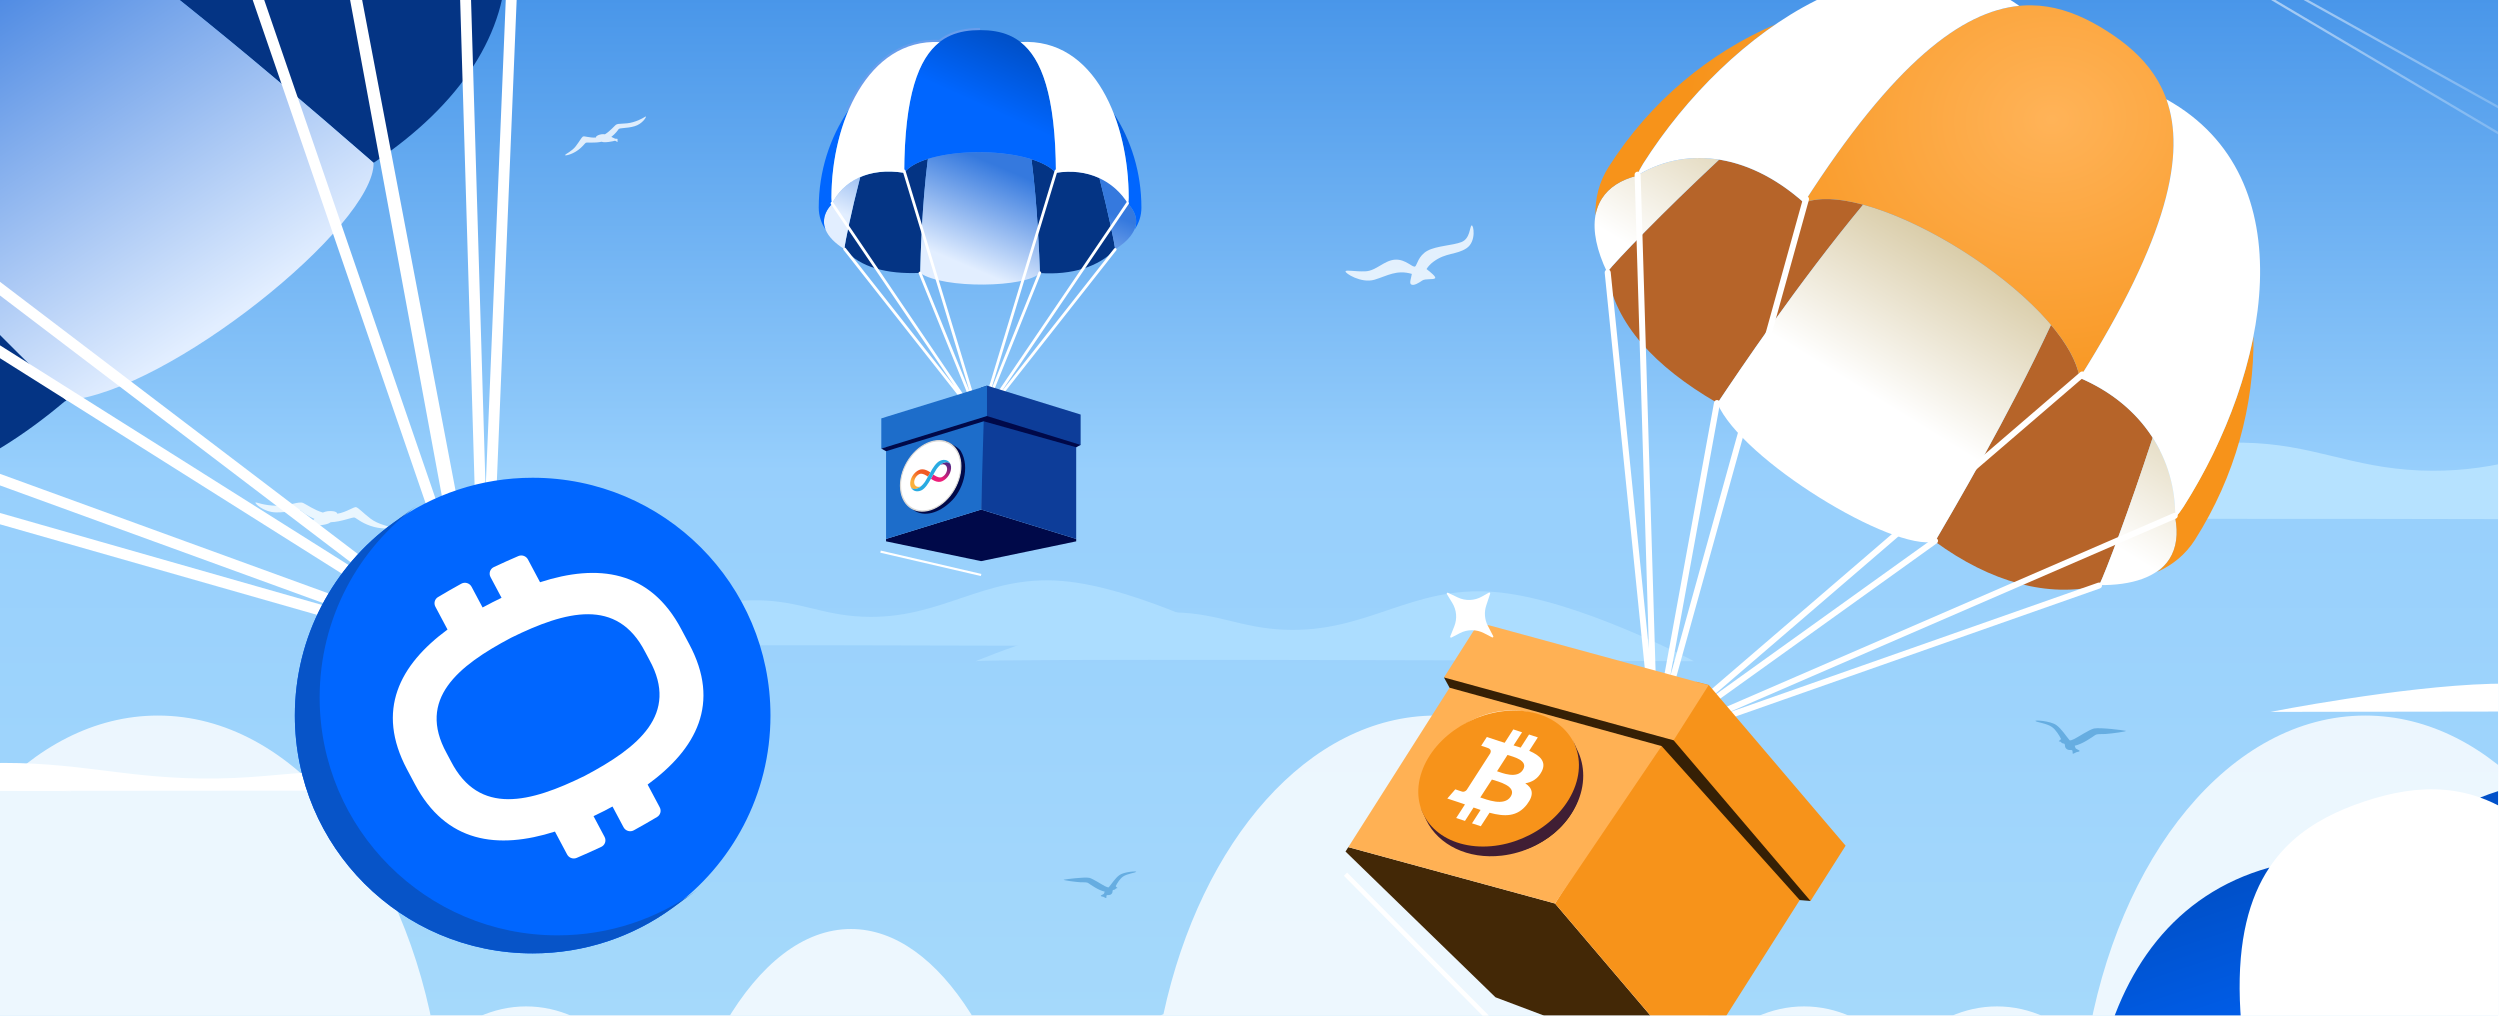 <!-- source: DFINITY foundation -->
<svg width="640" height="260" viewBox="0 0 640 260" fill="none" xmlns="http://www.w3.org/2000/svg">
    <g clip-path="url(#clip0_8184_206946)">
        <g filter="url(#filter0_d_8184_206946)">
            <rect width="640" height="260" rx="20" fill="white"/>
        </g>
        <g clip-path="url(#clip1_8184_206946)">
            <g clip-path="url(#clip2_8184_206946)" filter="url(#filter1_d_8184_206946)">
                <rect width="640" height="400" transform="translate(-0.5 -70.096)" fill="white"/>
                <g clip-path="url(#clip3_8184_206946)">
                    <rect width="640" height="400" transform="translate(0 -70)" fill="url(#paint0_linear_8184_206946)"/>
                    <path opacity="0.2" d="M616.744 236.354C616.744 241.87 612.074 246.34 606.311 246.34H591.675C585.914 246.34 581.244 241.87 581.244 236.354C581.244 230.841 585.914 226.371 591.675 226.371H606.311C612.074 226.371 616.744 230.841 616.744 236.354Z" fill="url(#paint1_linear_8184_206946)"/>
                    <path d="M787.79 132.387C692.219 131.955 499.395 131.351 492.664 132.387C492.664 132.387 541.42 111.788 574.212 112.324C592.119 112.616 601.622 118.704 619.516 119.443C653.646 120.853 671.54 101.241 705.594 103.91C739.462 106.564 787.79 132.387 787.79 132.387Z" fill="#B6E2FF"/>
                    <path d="M320.22 164.516C263.826 164.262 150.045 163.905 146.074 164.516C146.074 164.516 174.844 152.362 194.193 152.678C204.76 152.85 210.367 156.442 220.926 156.878C241.065 157.71 251.624 146.138 271.719 147.713C291.703 149.279 320.22 164.516 320.22 164.516Z" fill="#ACDDFF"/>
                    <path fill-rule="evenodd" clip-rule="evenodd" d="M-15.901 128.595L-7.309 123.59L-1.429 115.574L-1.593 115.39L-10.84 119.664L-16.066 128.411L-15.901 128.595Z" fill="#5182B1"/>
                    <path d="M433.644 168.273C374.1 168.004 253.963 167.628 249.769 168.273C249.769 168.273 280.146 155.439 300.577 155.773C311.733 155.955 317.654 159.748 328.803 160.208C350.067 161.087 361.216 148.868 382.433 150.531C403.534 152.184 433.644 168.273 433.644 168.273Z" fill="#ACDDFF"/>
                    <path d="M-59.58 201.552C5.886 201.443 137.97 201.291 142.581 201.552C142.581 201.552 109.183 196.358 86.721 196.493C74.454 196.567 67.945 198.102 55.687 198.288C32.309 198.644 20.051 193.699 -3.276 194.372C-26.475 195.041 -59.58 201.552 -59.58 201.552Z" fill="white"/>
                    <path d="M-183.764 201.552C-118.299 201.443 13.785 201.291 18.396 201.552C18.396 201.552 -15.002 196.358 -37.464 196.493C-49.73 196.567 -56.24 198.102 -68.497 198.288C-91.876 198.644 -104.134 193.699 -127.461 194.372C-150.66 195.041 -183.764 201.552 -183.764 201.552Z" fill="white"/>
                    <g filter="url(#filter2_f_8184_206946)">
                        <path d="M232.292 295.028C228.279 295.028 224.523 296.669 221.275 299.492C214.934 287.979 205.417 280.618 194.736 280.618C186.415 280.618 178.783 285.068 172.815 292.472C165.864 271.24 151.407 256.64 134.689 256.64C126.223 256.64 118.341 260.398 111.714 266.85C103.886 218.262 74.948 182.184 40.426 182.184C7.883 182.184 -19.695 214.251 -29.309 258.631C-41.362 263.274 -51.33 275.732 -56.791 292.201C-58.254 291.741 -59.767 291.495 -61.318 291.495C-73.56 291.495 -83.484 306.513 -83.484 325.037C-83.484 325.356 -83.459 325.665 -83.453 325.981H254.374C253.496 308.67 243.956 295.028 232.292 295.028Z" fill="white" fill-opacity="0.8"/>
                    </g>
                    <g filter="url(#filter3_f_8184_206946)">
                        <path d="M559.44 295.028C555.426 295.028 551.67 296.669 548.422 299.492C542.081 287.979 532.564 280.618 521.883 280.618C513.562 280.618 505.93 285.068 499.962 292.472C493.011 271.24 478.554 256.64 461.836 256.64C453.37 256.64 445.488 260.398 438.861 266.85C431.033 218.262 402.095 182.184 367.574 182.184C335.03 182.184 307.452 214.251 297.838 258.631C285.785 263.274 275.818 275.732 270.356 292.201C268.893 291.741 267.381 291.495 265.829 291.495C253.587 291.495 243.663 306.513 243.663 325.037C243.663 325.356 243.688 325.665 243.694 325.981H581.521C580.643 308.67 571.103 295.028 559.44 295.028Z" fill="white" fill-opacity="0.8"/>
                    </g>
                    <g filter="url(#filter4_f_8184_206946)">
                        <path d="M413.624 295.028C417.637 295.028 421.393 296.669 424.641 299.492C430.982 287.979 440.5 280.618 451.18 280.618C459.501 280.618 467.133 285.068 473.101 292.472C480.052 271.24 494.509 256.64 511.227 256.64C519.693 256.64 527.575 260.398 534.202 266.85C542.03 218.262 570.968 182.184 605.49 182.184C638.033 182.184 665.612 214.251 675.225 258.631C687.278 263.274 697.245 275.732 702.707 292.201C704.17 291.741 705.683 291.495 707.234 291.495C719.476 291.495 729.4 306.513 729.4 325.037C729.4 325.356 729.375 325.665 729.369 325.981H391.542C392.42 308.67 401.96 295.028 413.624 295.028Z" fill="white" fill-opacity="0.8"/>
                    </g>
                    <g filter="url(#filter5_f_8184_206946)">
                        <path d="M82.6 349.672C85.429 349.672 88.076 351.313 90.365 354.136C94.834 342.623 101.542 335.262 109.07 335.262C114.935 335.262 120.314 339.712 124.521 347.116C129.419 325.884 139.609 311.284 151.392 311.284C157.359 311.284 162.915 315.042 167.585 321.494C173.103 272.906 193.499 236.828 217.83 236.828C240.767 236.828 260.205 268.895 266.98 313.275C275.476 317.918 282.501 330.376 286.35 346.845C287.381 346.385 288.447 346.139 289.541 346.139C298.169 346.139 305.164 361.157 305.164 379.681C305.164 380 305.146 380.309 305.142 380.625H67.036C67.655 363.314 74.379 349.672 82.6 349.672Z" fill="white" fill-opacity="0.8"/>
                    </g>
                    <path d="M581.244 181.241C646.709 181.132 778.793 180.98 783.404 181.241C783.404 181.241 750.006 176.048 727.544 176.182C715.278 176.256 708.768 177.791 696.511 177.977C673.132 178.333 660.874 173.388 637.547 174.061C614.348 174.73 581.244 181.241 581.244 181.241Z" fill="white"/>
                    <path d="M404.31 -104.618L688.715 53.818" stroke="url(#paint2_linear_8184_206946)" stroke-width="0.586"/>
                    <path d="M406.43 -104.884L686.594 60.936" stroke="url(#paint3_linear_8184_206946)" stroke-width="0.586"/>
                    <path d="M217.264 27.138C221.685 16.862 229.434 9.234 240.537 9.766C237.988 11.756 235.839 14.919 234.275 19.813C237.679 9.162 243.853 6.709 250.897 6.709M288.832 51.057C288.825 51.104 288.818 51.151 288.81 51.198C285.146 45.241 278.385 41.93 270.317 43.251M270.317 43.251C270.301 39.589 270.166 36.282 269.923 33.297M270.317 43.251C263.777 36.044 236.487 36.358 231.481 43.249L231.481 43.251L231.479 43.251" stroke="#689DEC" stroke-width="1.109"/>
                    <path fill-rule="evenodd" clip-rule="evenodd" d="M235.574 68.901C235.685 64.216 235.996 51.88 237.536 39.674C234.749 40.545 232.579 41.74 231.48 43.252C227.072 42.531 223.279 43.008 220.22 44.33C217.923 53.189 216.303 61.084 216.157 62.777C220.236 67.495 227.054 69.191 235.382 68.872L235.574 68.901ZM270.318 43.252C268.977 41.776 266.766 40.615 264.054 39.762C265.635 51.911 266.037 64.179 266.224 68.901C274.449 69.453 281.219 67.309 285.49 62.87C285.307 61.167 283.704 53.379 281.451 44.605C278.243 43.114 274.452 42.575 270.318 43.252ZM265.475 14.914C266.875 17.489 266.875 17.489 265.475 14.914V14.914ZM236.305 14.948C235.221 16.947 235.221 16.947 236.305 14.948V14.948Z" fill="#043484"/>
                    <path fill-rule="evenodd" clip-rule="evenodd" d="M264.055 39.761C256.432 37.363 244.855 37.395 237.537 39.675C235.995 51.881 235.686 64.217 235.575 68.901C241.582 73.033 262.643 72.635 266.225 68.901C266.038 64.18 265.636 51.911 264.055 39.761ZM281.504 44.809C283.701 53.393 285.27 60.994 285.484 62.806C288.84 60.719 290.787 58.301 290.866 55.723C290.866 54.142 290.144 52.62 288.81 51.199C287.038 48.317 284.541 46.056 281.524 44.639L281.453 44.605L281.504 44.809ZM212.987 51.199C211.654 52.62 210.933 54.142 210.933 55.723V55.831L210.938 55.927L210.94 56.023L210.947 56.116L210.955 56.212L210.967 56.32L210.979 56.413L210.992 56.506L211.006 56.597L211.021 56.678L211.038 56.769L211.058 56.86L211.063 56.887C211.077 56.946 211.09 57.002 211.104 57.059L211.129 57.149L211.139 57.179C211.158 57.245 211.178 57.314 211.2 57.38L211.23 57.471L211.239 57.498C211.257 57.547 211.274 57.596 211.291 57.643L211.328 57.736L211.352 57.797C212.084 59.587 213.746 61.266 216.157 62.776C216.304 61.085 217.924 53.19 220.22 44.33C216.893 45.768 214.433 48.206 212.987 51.199Z" fill="url(#paint4_linear_8184_206946)"/>
                    <path fill-rule="evenodd" clip-rule="evenodd" d="M217.266 27.136C212.437 34.191 209.596 42.825 209.596 52.147C209.596 54.216 210.219 56.103 211.356 57.808C211.076 57.126 210.933 56.431 210.933 55.723C210.933 54.14 211.655 52.62 212.987 51.198C212.899 50.667 212.852 50.122 212.852 49.562C212.852 42.001 214.321 33.982 217.266 27.136ZM285.09 27.974C287.699 34.645 288.944 42.331 288.944 49.562C288.944 50.122 288.899 50.667 288.81 51.198C290.144 52.62 290.865 54.14 290.865 55.723C290.865 56.431 290.721 57.126 290.441 57.808C291.578 56.103 292.202 54.216 292.202 52.147C292.202 43.192 289.578 34.87 285.09 27.974ZM270.317 43.251C270.186 12.301 261.535 6.709 250.897 6.709C240.262 6.709 231.612 12.301 231.48 43.251C236.483 36.358 263.777 36.043 270.317 43.251Z" fill="url(#paint5_linear_8184_206946)"/>
                    <path fill-rule="evenodd" clip-rule="evenodd" d="M261.261 9.767C266.636 13.963 270.233 23.383 270.317 43.251C278.385 41.93 285.146 45.24 288.81 51.197C288.899 50.668 288.945 50.121 288.945 49.563C288.945 30.642 280.425 8.63 261.261 9.767ZM240.537 9.767C222.04 8.88 212.852 30.642 212.852 49.563C212.852 50.121 212.899 50.668 212.986 51.197C215.762 45.456 222.277 41.746 231.481 43.251C231.565 23.383 235.159 13.963 240.537 9.767Z" fill="white"/>
                    <path fill-rule="evenodd" clip-rule="evenodd" d="M253.611 99.107L265.854 68.696C265.927 68.512 266.135 68.422 266.32 68.497C266.504 68.57 266.591 68.781 266.519 68.963L252.598 103.546L288.349 50.836C288.461 50.674 288.684 50.63 288.846 50.742C289.011 50.853 289.053 51.076 288.943 51.239L256.305 99.359L285.21 62.64C285.331 62.485 285.557 62.458 285.712 62.58C285.867 62.703 285.896 62.929 285.772 63.084L251.185 107.02V107.022H251.182V107.024L251.18 107.027L251.177 107.029L251.175 107.032L251.173 107.034V107.037L251.168 107.041L251.165 107.044L251.161 107.049L251.153 107.056L251.146 107.063L251.141 107.068L251.139 107.07L251.134 107.075L251.131 107.078L251.129 107.08H251.127L251.124 107.083L251.122 107.085H251.119V107.087H251.117L251.114 107.09L251.112 107.092L251.11 107.095H251.107L251.105 107.097L251.102 107.1H251.1V107.102L251.095 107.104H251.093L251.09 107.107L251.088 107.109H251.085L251.083 107.112H251.081L251.078 107.114L251.076 107.117H251.073L251.071 107.119H251.068L251.066 107.121H251.064L251.061 107.124L251.056 107.126H251.054C251.034 107.136 251.013 107.143 250.991 107.15H250.986L250.984 107.153H250.981H250.979H250.976H250.974L250.964 107.155C250.962 107.155 250.959 107.158 250.957 107.158H250.947L250.942 107.16H250.937H250.935H250.933H250.93H250.925H250.923H250.921H250.918L250.916 107.163H250.913H250.911H250.908H250.906H250.904H250.901H250.899H250.896H250.894H250.891H250.889H250.887H250.884L250.882 107.16H250.879H250.877H250.874H250.87H250.867H250.865H250.862H250.86C250.85 107.16 250.838 107.163 250.828 107.163H250.821H250.814C250.761 107.16 250.707 107.148 250.656 107.121H250.654L250.651 107.119H250.649V107.117L250.644 107.114C250.617 107.1 250.593 107.08 250.571 107.061L250.564 107.054C250.55 107.037 250.535 107.02 250.523 107L250.043 106.295L215.95 62.982C215.826 62.827 215.853 62.601 216.008 62.48C216.163 62.356 216.389 62.383 216.512 62.538L244.36 97.916L212.701 51.239C212.59 51.076 212.631 50.853 212.796 50.742C212.961 50.63 213.184 50.674 213.293 50.836L249.41 104.084L235.189 69.031C235.116 68.849 235.204 68.64 235.388 68.565C235.57 68.49 235.781 68.58 235.853 68.761L248.259 99.337L231.107 42.855C231.048 42.666 231.158 42.465 231.347 42.409C231.536 42.351 231.734 42.458 231.793 42.647L250.899 105.57L270.007 42.647C270.063 42.458 270.264 42.351 270.453 42.409C270.642 42.465 270.749 42.666 270.693 42.855L253.611 99.107Z" fill="white"/>
                    <path fill-rule="evenodd" clip-rule="evenodd" d="M226.829 137.585L251.167 142.652L275.506 137.585V136.965L251.167 129.445L226.829 136.965V137.585Z" fill="#000949"/>
                    <path fill-rule="evenodd" clip-rule="evenodd" d="M251.167 98.203L252.663 97.711L276.644 105.122V112.914L275.505 112.954V136.965L251.167 129.444V98.203Z" fill="#0D3D99"/>
                    <path fill-rule="evenodd" clip-rule="evenodd" d="M251.168 98.214V98.203L226.83 105.724V105.734L225.612 106.109V113.847L226.83 113.563V136.965L251.168 129.445L251.833 106.589L252.664 105.488V97.751L251.168 98.214Z" fill="#1D6DCA"/>
                    <path fill-rule="evenodd" clip-rule="evenodd" d="M241.598 112.313C242.476 112.933 243.897 112.727 244.504 113.749C247.032 118.006 245.263 123.729 241.159 126.945C238.04 129.389 234.898 129.561 232.118 127.599L233.839 129.567C236.62 131.528 240.41 130.276 243.316 127.501C246.377 124.741 248.489 118.72 245.96 114.463C245.354 113.442 243.013 112.427 242.135 111.808L241.598 112.313Z" fill="#000949"/>
                    <g clip-path="url(#clip4_8184_206946)">
                        <circle cx="8.554" cy="8.554" r="8.383" transform="matrix(-0.916 0.402 0.099 0.995 245.233 108.874)" fill="white" stroke="#DBD9D6" stroke-width="0.342"/>
                        <path d="M235.297 119.307C235.881 119.051 236.549 119.09 237.285 119.421C237.633 119.578 237.941 119.776 238.173 119.94C238.173 119.94 238.173 119.94 238.171 119.943L238.171 119.941C238.171 119.941 237.883 120.462 237.562 121.026C237.344 120.866 237.031 120.655 236.68 120.495C236.026 120.2 235.625 120.253 235.402 120.351C234.562 120.72 233.951 121.727 234.038 122.597C234.125 123.462 234.879 123.87 235.717 123.508C235.755 123.491 235.804 123.464 235.864 123.423C235.63 123.643 235.376 123.839 235.125 123.949C233.588 124.624 233.18 123.689 233.153 123.621C233.088 123.446 233.044 123.252 233.023 123.041C232.879 121.598 233.9 119.921 235.297 119.307Z" fill="url(#paint6_linear_8184_206946)"/>
                        <path d="M241.192 122.198C240.608 122.455 239.94 122.416 239.204 122.084C238.856 121.927 238.548 121.729 238.316 121.565C238.316 121.565 238.316 121.565 238.318 121.563L238.318 121.565C238.318 121.565 238.606 121.043 238.927 120.479C239.145 120.639 239.458 120.851 239.809 121.011C240.463 121.306 240.864 121.252 241.087 121.154C241.926 120.784 242.537 119.776 242.45 118.906C242.364 118.041 241.61 117.633 240.772 117.995C240.733 118.012 240.685 118.039 240.625 118.08C240.858 117.861 241.113 117.664 241.363 117.554C242.901 116.879 243.307 117.815 243.336 117.881C243.401 118.058 243.445 118.25 243.466 118.46C243.61 119.907 242.589 121.584 241.192 122.198Z" fill="url(#paint7_linear_8184_206946)"/>
                        <path d="M235.126 123.925C235.911 123.558 236.663 122.539 236.813 122.302C237.202 121.688 238.083 120.102 238.151 119.977C238.793 118.787 239.684 117.381 240.667 116.949L240.669 116.948L240.67 116.948C241.864 116.43 242.953 116.85 243.336 117.88C243.308 117.814 242.806 116.898 241.367 117.571C240.582 117.937 239.828 118.967 239.675 119.206C239.286 119.82 238.406 121.405 238.337 121.53C237.695 122.718 236.804 124.125 235.821 124.556L235.82 124.557L235.818 124.558C234.624 125.076 233.534 124.656 233.153 123.625C233.182 123.691 233.685 124.596 235.126 123.925Z" fill="#29ABE2"/>
                    </g>
                    <path fill-rule="evenodd" clip-rule="evenodd" d="M252.663 105.506L225.612 113.839L226.828 114.511L251.832 106.85L275.507 113.502L276.643 112.904L252.663 105.506Z" fill="#000949"/>
                    <path fill-rule="evenodd" clip-rule="evenodd" d="M439.645 102.25C445.255 93.863 460.062 71.797 476.955 51.392C470.884 49.754 465.558 49.422 461.817 50.904V50.903C454.634 44.503 447.192 40.988 440.105 39.861C425.703 53.311 413.643 65.793 411.423 68.699C413.384 81.986 423.825 92.939 439.329 101.976L439.645 102.25ZM532.407 95.741C531.677 91.508 528.998 86.845 525.054 82.165C513.9 106.076 500.467 128.841 495.354 137.635C509.669 148.133 524.45 152.052 537.338 148.915C538.971 145.609 545.048 129.603 551.085 111.053C546.973 104.643 540.704 99.285 532.407 95.741ZM556.322 38.641H556.322C555.897 44.937 555.897 44.935 556.322 38.641ZM503.266 5.025C498.986 7.408 498.986 7.408 503.266 5.025H503.266Z" fill="#B66429"/>
                    <path fill-rule="evenodd" clip-rule="evenodd" d="M525.055 82.163C513.969 69.003 492.89 55.694 476.955 51.39C460.061 71.797 445.255 93.862 439.645 102.249C445.794 116.691 484.536 140.287 495.354 137.633C500.467 128.838 513.903 106.069 525.055 82.163ZM550.945 111.481C545.027 129.625 539.104 145.25 537.399 148.789C545.91 148.87 552.241 146.722 555.36 142.13C557.186 139.255 557.63 135.656 556.848 131.531C556.952 124.25 555.025 117.257 551.176 111.195L551.085 111.051L550.945 111.481ZM419.03 43.993C414.963 45.038 411.894 46.971 410.068 49.844L409.947 50.043L409.84 50.219L409.739 50.398L409.642 50.576L409.547 50.758L409.443 50.969L409.357 51.15L409.273 51.336L409.194 51.517L409.127 51.68L409.055 51.867L408.985 52.052L408.964 52.112C408.922 52.23 408.88 52.35 408.841 52.472L408.781 52.666L408.764 52.726C408.719 52.872 408.68 53.019 408.64 53.167L408.592 53.364L408.577 53.425C408.553 53.533 408.529 53.641 408.507 53.749L408.464 53.959L408.438 54.101C407.703 58.195 408.783 63.169 411.423 68.696C413.643 65.792 425.702 53.309 440.105 39.859C432.398 38.632 425.109 40.224 419.03 43.993Z" fill="url(#paint8_linear_8184_206946)"/>
                    <path fill-rule="evenodd" clip-rule="evenodd" d="M607.799 292.272C590.86 295.293 568.794 306.894 557.1 318.542C566.325 343.376 578.031 367.23 582.49 376.282C598.072 378.178 637.877 356.425 640.988 345.729C635.928 336.903 622.927 313.883 607.799 292.272ZM646.135 284.51C658.889 298.707 669.459 311.649 671.671 314.895C675.997 307.565 677.302 301.008 674.885 296.011C673.308 292.992 670.414 290.809 666.451 289.423C660.197 285.692 653.177 283.864 646.003 284.166L645.832 284.173L646.135 284.51ZM521.73 365.008C520.603 369.052 520.742 372.676 522.317 375.694L522.429 375.899L522.528 376.079L522.632 376.256L522.738 376.43L522.848 376.602L522.978 376.798L523.093 376.963L523.211 377.129L523.329 377.288L523.437 377.427L523.563 377.583L523.688 377.736L523.729 377.784C523.811 377.88 523.894 377.976 523.98 378.071L524.117 378.22L524.161 378.265C524.265 378.376 524.373 378.484 524.481 378.592L524.627 378.732L524.673 378.776C524.755 378.851 524.836 378.926 524.919 378.999L525.078 379.141L525.189 379.234C528.366 381.918 533.214 383.47 539.321 383.947C537.916 380.572 533.135 363.887 528.688 344.689C523.772 350.749 521.507 357.858 521.73 365.008Z" fill="url(#paint9_linear_8184_206946)"/>
                    <path fill-rule="evenodd" clip-rule="evenodd" d="M665.629 276.721C644.871 277.047 616.35 286.602 600.172 298.217C606.364 329.577 615.699 360.248 619.261 371.89C637.453 377.158 689.063 358.936 694.834 346.798C690.512 335.309 679.473 305.381 665.629 276.721ZM712.787 274.879C725.235 294.252 735.325 311.708 737.333 316.001C743.901 308.106 746.721 300.548 744.808 294.13C743.512 290.23 740.487 287.07 736.034 284.654C729.307 279.003 721.299 275.471 712.696 274.445L712.492 274.42L712.787 274.879ZM549.073 346.728C546.949 351.327 546.415 355.67 547.709 359.569L547.802 359.834L547.886 360.068L547.975 360.299L548.067 360.526L548.165 360.753L548.283 361.012L548.387 361.23L548.496 361.45L548.606 361.663L548.707 361.849L548.827 362.059L548.946 362.266L548.987 362.331C549.065 362.461 549.146 362.591 549.229 362.721L549.365 362.925L549.408 362.987C549.51 363.14 549.618 363.289 549.725 363.438L549.873 363.634L549.919 363.695C550.002 363.8 550.084 363.905 550.168 364.008L550.331 364.208L550.445 364.34C553.711 368.15 559.185 370.934 566.366 372.682C565.344 368.391 562.873 347.596 561.284 323.872C554.259 330.141 550.188 338.17 549.073 346.728Z" fill="#043484"/>
                    <path fill-rule="evenodd" clip-rule="evenodd" d="M454.586 5.2C437.665 12.447 422.529 24.86 411.766 41.805C409.379 45.562 408.334 49.713 408.433 54.126C408.71 52.567 409.25 51.132 410.069 49.844C411.894 46.971 414.963 45.04 419.029 43.992C419.479 42.928 420.025 41.884 420.671 40.868C429.404 27.12 441.331 14.239 454.586 5.2ZM576.898 85.026C573.939 100.164 567.329 115.571 558.978 128.718C558.333 129.734 557.62 130.673 556.848 131.532C557.629 135.658 557.185 139.256 555.36 142.13C554.542 143.418 553.474 144.517 552.179 145.431C556.216 143.645 559.529 140.934 561.916 137.177C572.255 120.898 577.095 102.744 576.898 85.026ZM532.407 95.74C567.901 39.332 558.635 19.178 539.301 6.898C519.968 -5.381 497.787 -5.203 461.816 50.902C478.868 44.145 528.842 75.086 532.407 95.74Z" fill="url(#paint10_radial_8184_206946)"/>
                    <path fill-rule="evenodd" clip-rule="evenodd" d="M17.046 101.522C5.332 90.134 -25.469 60.112 -52.775 27.959C-57.697 35.566 -60.201 42.726 -59.14 48.511L-59.144 48.51C-72.294 55.545 -80.803 64.208 -85.26 73.433C-68.462 99.109 -52.392 121.145 -48.435 125.469C-25.891 128.626 -4.062 119.124 16.479 101.835L17.046 101.522ZM40.45 -28.588C33.229 -29.45 24.585 -27.827 15.448 -24.477C50.623 1.347 83.077 29.793 95.641 40.676C118.146 25.661 130.015 7.11 129.601 -11.95C124.77 -15.646 100.715 -31.026 72.464 -47.471C60.426 -44.651 49.32 -38.41 40.45 -28.588ZM-44.546 -86.524L-44.547 -86.523C-34.362 -83.169 -34.365 -83.171 -44.546 -86.524ZM-119.263 -28.539C-116.921 -21.619 -116.921 -21.619 -119.263 -28.54L-119.263 -28.539Z" fill="#043484"/>
                    <path fill-rule="evenodd" clip-rule="evenodd" d="M15.445 -24.478C-10.245 -15.064 -39.853 7.995 -52.778 27.959C-25.469 60.115 5.33 90.135 17.044 101.522C43.026 99.443 96.021 56.684 95.638 40.676C83.072 29.791 50.612 1.34 15.445 -24.478ZM73.117 -47.09C100.743 -30.987 124.23 -15.985 129.416 -12.088C132.677 -23.727 131.476 -33.358 125.08 -39.657C121.029 -43.427 115.282 -45.62 108.219 -46.363C96.298 -49.711 84.103 -50.145 72.731 -47.533L72.461 -47.471L73.117 -47.09ZM-86.22 104.161C-85.997 110.2 -83.951 115.26 -79.903 119.029L-79.621 119.284L-79.37 119.507L-79.114 119.725L-78.857 119.937L-78.593 120.146L-78.285 120.383L-78.018 120.58L-77.745 120.777L-77.476 120.965L-77.233 121.129L-76.952 121.31L-76.674 121.487L-76.583 121.542C-76.404 121.653 -76.222 121.762 -76.037 121.87L-75.741 122.037L-75.648 122.087C-75.425 122.213 -75.198 122.332 -74.97 122.451L-74.664 122.603L-74.568 122.652C-74.4 122.732 -74.231 122.813 -74.062 122.891L-73.734 123.041L-73.51 123.139C-67.056 125.95 -58.49 126.657 -48.441 125.468C-52.395 121.145 -68.465 99.109 -85.263 73.433C-90.111 83.464 -90.175 94.164 -86.22 104.161Z" fill="url(#paint11_linear_8184_206946)"/>
                    <path fill-rule="evenodd" clip-rule="evenodd" d="M-136.868 38.315C-131.184 64.715 -116.359 90.941 -92.483 113.162C-87.19 118.089 -80.755 121.351 -73.47 123.157C-75.93 122.091 -78.088 120.718 -79.903 119.029C-83.951 115.26 -85.995 110.2 -86.221 104.162C-87.803 103.077 -89.317 101.868 -90.748 100.535C-110.12 82.505 -126.893 60.475 -136.868 38.315ZM39.204 -94.334C62.979 -83.612 85.856 -67.765 104.381 -50.524C105.813 -49.191 107.093 -47.8 108.221 -46.363C115.283 -45.619 121.031 -43.426 125.081 -39.657C126.896 -37.968 128.308 -36.02 129.333 -33.842C127.883 -40.165 124.648 -45.903 119.354 -50.83C96.416 -72.178 68.377 -86.806 39.204 -94.334ZM40.449 -28.588C-39.155 -102.103 -75.664 -98.262 -102.94 -77.146C-130.216 -56.03 -138.075 -25.524 -59.145 48.51C-63.976 22.145 5.214 -32.789 40.449 -28.588Z" fill="url(#paint12_linear_8184_206946)"/>
                    <path fill-rule="evenodd" clip-rule="evenodd" d="M535.396 286.424C528.922 308.964 528.985 333.902 537.044 358.173C538.83 363.554 542.086 367.93 546.522 371.387C545.206 369.857 544.225 368.168 543.612 366.323C542.246 362.207 542.812 357.622 545.052 352.765C544.364 351.464 543.774 350.084 543.291 348.629C536.753 328.936 533.644 306.788 535.396 286.424ZM712.701 229.978C725.26 245.091 735.145 264.023 741.397 282.855C741.881 284.31 742.233 285.77 742.46 287.224C747.161 289.775 750.356 293.112 751.723 297.228C752.335 299.073 752.56 301.013 752.419 303.027C753.907 297.603 753.899 292.15 752.113 286.768C744.371 263.45 730.348 244.053 712.701 229.978ZM687.445 282.525C660.35 202.058 632.992 194.974 605.3 204.168C577.608 213.363 559.92 235.402 586.332 316.094C593.396 293.82 664.186 269.409 687.445 282.525Z" fill="url(#paint13_linear_8184_206946)"/>
                    <path d="M344.452 222.792L386.355 265.073" stroke="white" stroke-width="1.171"/>
                    <path d="M225.418 140.217L251.168 146.198" stroke="white" stroke-width="0.555"/>
                    <path fill-rule="evenodd" clip-rule="evenodd" d="M554.604 24.419C559.533 38.257 555.194 59.528 532.406 95.74C548.596 102.655 557.063 116.477 556.848 131.533C557.62 130.673 558.333 129.734 558.978 128.718C580.821 94.329 590.751 44.481 554.604 24.419ZM516.937 0.495C484.34 -22.471 442.514 6.478 420.671 40.868C420.025 41.886 419.478 42.928 419.029 43.994C430.699 36.761 446.825 37.542 461.816 50.903C484.909 14.884 502.319 1.915 516.937 0.495Z" fill="white"/>
                    <path fill-rule="evenodd" clip-rule="evenodd" d="M634.919 203.174C652.547 209.453 670.05 230.866 687.443 282.524C707.308 272.113 727.771 274.887 742.459 287.225C742.233 285.77 741.88 284.311 741.397 282.855C725.043 233.597 683.834 183.649 634.919 203.174ZM580.967 221.087C532.045 234.768 526.935 299.37 543.29 348.629C543.775 350.085 544.363 351.465 545.053 352.767C547.312 335.422 561.071 320.132 586.333 316.095C569.376 264.291 570.596 236.661 580.967 221.087Z" fill="url(#paint14_linear_8184_206946)"/>
                    <path fill-rule="evenodd" clip-rule="evenodd" d="M437.554 177.976L494.916 136.832C495.262 136.584 495.745 136.664 495.994 137.01C496.242 137.357 496.162 137.838 495.816 138.088L430.585 184.874L556.425 130.342C556.816 130.173 557.271 130.353 557.44 130.743C557.609 131.135 557.43 131.589 557.039 131.76L442.158 181.542L537.09 148.173C537.492 148.031 537.933 148.242 538.074 148.646C538.215 149.047 538.004 149.488 537.602 149.629L424.009 189.558L424.007 189.559L424.004 189.56L424 189.561L423.995 189.563L423.994 189.564L423.992 189.564L423.988 189.565L423.987 189.566L423.983 189.567L423.977 189.569L423.975 189.569L423.973 189.57L423.97 189.571L423.968 189.572L423.965 189.573L423.958 189.575L423.955 189.576L423.951 189.577V189.577L423.946 189.578L423.934 189.581L423.928 189.583L423.911 189.587L423.909 189.588L423.907 189.588L423.901 189.589L423.889 189.592L423.882 189.593V189.593L423.88 189.593L423.87 189.595L423.864 189.596L423.862 189.596L423.86 189.597L423.852 189.598L423.845 189.599L423.843 189.599L423.84 189.6L423.838 189.6V189.6L423.833 189.601L423.828 189.601L423.825 189.602L423.821 189.602L423.82 189.602L423.818 189.602L423.815 189.603L423.81 189.603L423.806 189.604L423.803 189.604L423.801 189.604L423.798 189.604L423.794 189.604L423.791 189.605L423.786 189.605L423.784 189.605L423.783 189.605L423.779 189.605L423.776 189.606H423.772L423.767 189.606L423.766 189.606L423.764 189.606H423.759H423.757L423.754 189.606H423.749H423.747L423.744 189.606L423.739 189.606H423.737H423.735H423.73H423.728H423.725L423.718 189.606H423.717L423.712 189.606H423.708L423.707 189.606L423.7 189.605V189.605L423.698 189.605L423.691 189.605L423.69 189.605L423.686 189.605L423.683 189.604L423.68 189.604L423.676 189.604L423.673 189.604L423.671 189.603L423.668 189.603L423.666 189.603L423.661 189.602L423.654 189.602L423.651 189.601L423.649 189.601H423.647C423.599 189.595 423.551 189.585 423.506 189.57V189.57L423.504 189.569L423.494 189.566L423.49 189.565L423.487 189.564L423.48 189.562L423.477 189.56L423.475 189.559L423.469 189.557L423.45 189.55C423.445 189.548 423.438 189.546 423.433 189.543L423.423 189.538L423.416 189.535L423.406 189.53L423.404 189.53V189.529L423.398 189.527L423.389 189.523L423.387 189.521L423.386 189.521L423.381 189.518L423.379 189.517L423.377 189.516L423.374 189.514L423.371 189.512L423.367 189.511L423.366 189.509L423.364 189.509L423.362 189.508L423.359 189.505L423.354 189.503L423.35 189.501L423.349 189.5L423.347 189.5V189.499L423.342 189.496L423.337 189.493L423.333 189.491L423.33 189.489L423.325 189.486L423.322 189.483L423.318 189.481L423.313 189.479L423.31 189.476L423.305 189.473L423.301 189.47L423.298 189.468L423.295 189.465L423.29 189.462L423.286 189.459L423.283 189.457L423.279 189.454L423.274 189.45L423.269 189.447L423.268 189.445L423.266 189.444L423.259 189.439L423.256 189.436C423.236 189.426 423.217 189.416 423.197 189.404L423.185 189.397L423.183 189.395L423.182 189.394L423.17 189.387V189.386C423.074 189.323 422.991 189.237 422.93 189.133V189.132L422.928 189.128L422.923 189.122L422.922 189.119L422.92 189.116L422.915 189.105V189.104C422.884 189.047 422.861 188.985 422.846 188.921L422.842 188.903C422.83 188.854 422.825 188.805 422.825 188.757L422.77 186.923L410.803 68.833C410.761 68.409 411.07 68.029 411.493 67.987C411.917 67.943 412.295 68.252 412.339 68.676L422.113 165.134L418.457 43.734C418.445 43.309 418.779 42.953 419.206 42.941C419.632 42.928 419.988 43.263 420.001 43.689L424.171 182.168L438.794 102.041C438.87 101.622 439.273 101.344 439.692 101.421C440.111 101.497 440.389 101.899 440.313 102.319L427.557 172.215L461.593 49.749C461.707 49.339 462.133 49.097 462.543 49.212C462.954 49.325 463.194 49.751 463.08 50.163L425.163 186.592L532.539 94.281C532.862 94.002 533.35 94.039 533.627 94.362C533.905 94.686 533.868 95.174 533.545 95.451L437.554 177.976Z" fill="white"/>
                    <path fill-rule="evenodd" clip-rule="evenodd" d="M344.452 216.995L382.841 254.305L432.93 273.194L433.645 272.07L398.089 230.3L345.167 215.87L344.452 216.995Z" fill="#432806"/>
                    <path fill-rule="evenodd" clip-rule="evenodd" d="M434.156 173.513L437.444 174.346L472.476 215.5L463.476 229.667L461.365 228.424L433.643 272.07L398.087 230.299L434.156 173.513Z" fill="#F7931A"/>
                    <path fill-rule="evenodd" clip-rule="evenodd" d="M434.145 173.531L434.156 173.512L381.235 159.083L381.222 159.102L378.577 158.381L369.643 172.443L372.183 173.332L345.165 215.868L398.088 230.297L425.683 189.524L428.466 188.481L437.398 174.418L434.145 173.531Z" fill="#FFB154"/>
                    <path fill-rule="evenodd" clip-rule="evenodd" d="M428.445 188.515L369.654 172.428L371.089 175.056L425.381 190.001L460.732 229.422L463.489 229.648L428.445 188.515Z" fill="#362005"/>
                    <path fill-rule="evenodd" clip-rule="evenodd" d="M402.119 189.37C403.008 191.197 403.498 193.251 403.498 195.464C403.498 204.686 395 213.172 384.518 214.418C376.551 215.366 369.731 211.859 366.916 206.073L368.285 209.128C371.1 214.914 377.92 218.42 385.887 217.473C396.369 216.227 404.867 207.741 404.867 198.519C404.867 196.306 404.378 194.252 403.489 192.424L402.119 189.37Z" fill="#362005"/>
                    <path d="M403.498 195.464C403.498 204.686 395 213.172 384.518 214.418C374.035 215.665 365.537 209.199 365.537 199.978C365.537 190.756 374.035 182.27 384.518 181.024C395 179.778 403.498 186.243 403.498 195.464Z" fill="white"/>
                    <path d="M394.431 193.985C392.899 193.546 390.841 193.767 388.312 194.639C387.112 195.051 386.001 195.544 385.148 195.948C385.148 195.948 385.148 195.948 385.15 195.953L385.153 195.949C385.153 195.949 385.549 197.026 386.002 198.188C386.81 197.796 387.949 197.272 389.158 196.852C391.408 196.077 392.574 196.112 393.16 196.279C395.363 196.911 396.29 198.98 395.229 200.893C394.176 202.793 391.52 203.835 389.314 203.217C389.214 203.188 389.093 203.139 388.947 203.063C389.454 203.493 390.045 203.869 390.702 204.057C394.737 205.214 396.827 203.096 396.973 202.941C397.329 202.547 397.64 202.115 397.897 201.653C399.655 198.481 398.1 195.037 394.431 193.985Z" fill="url(#paint15_linear_8184_206946)"/>
                    <path d="M373.943 201.477C375.475 201.917 377.533 201.696 380.063 200.824C381.262 200.411 382.373 199.919 383.226 199.515C383.226 199.515 383.226 199.515 383.224 199.509L383.221 199.513C383.221 199.513 382.825 198.436 382.372 197.274C381.564 197.667 380.425 198.19 379.216 198.61C376.966 199.386 375.8 199.351 375.214 199.183C373.013 198.547 372.087 196.478 373.147 194.565C374.2 192.665 376.857 191.624 379.062 192.241C379.162 192.27 379.284 192.32 379.429 192.396C378.923 191.965 378.332 191.589 377.675 191.401C373.64 190.244 371.555 192.364 371.406 192.513C371.047 192.911 370.738 193.339 370.482 193.801C368.719 196.982 370.274 200.425 373.943 201.477Z" fill="url(#paint16_linear_8184_206946)"/>
                    <path d="M390.721 204.003C388.681 203.364 387.339 201.299 387.101 200.813C386.486 199.555 385.272 196.283 385.178 196.025C384.325 193.564 382.916 190.683 380.337 189.943L380.332 189.942L380.327 189.94C377.189 189.055 373.509 190.192 371.406 192.513C371.55 192.363 373.908 190.267 377.649 191.438C379.689 192.077 381.029 194.167 381.272 194.654C381.887 195.912 383.101 199.184 383.195 199.442C384.05 201.899 385.459 204.78 388.038 205.519L388.043 205.521L388.048 205.522C391.186 206.407 394.871 205.272 396.969 202.949C396.82 203.098 394.469 205.171 390.721 204.003Z" fill="#29ABE2"/>
                    <path opacity="0.8" d="M374.126 60.969C376.399 60.081 376.209 57.036 376.724 56.721C377.238 56.404 378.022 60.843 375.425 62.554C372.827 64.266 370.166 63.632 366.986 65.98C366.262 66.5 365.664 67.132 365.187 67.876C366.225 68.675 367.726 69.892 367.375 70.233C366.92 70.673 364.882 70.251 364.065 70.831C363.332 71.353 361.86 72.293 361.211 71.788C360.747 71.43 361.279 70.1 361.431 69.12C357.534 67.976 355.209 69.598 351.863 70.609C348.488 71.624 344.202 68.897 344.462 68.454C344.721 68.01 346.866 68.582 349.591 68.454C352.317 68.327 354.33 65.663 357.121 65.472C359.912 65.282 361.692 67.707 362.316 67.185C362.771 66.804 363.095 64.458 365.431 63.189C367.768 61.92 371.854 61.856 374.126 60.969Z" fill="white"/>
                    <path opacity="0.8" d="M70.848 128.476C74.306 128.538 76.453 127.22 77.657 127.784C78.577 128.217 80.402 129.547 82.648 130.22C83.046 130.046 83.463 129.927 83.898 129.866C84.915 129.751 86.014 129.873 86.302 130.359C86.33 130.41 86.344 130.463 86.345 130.52C88.81 130.116 90.629 128.616 91.221 128.853C91.928 129.135 92.897 130.269 94.861 131.773C96.872 133.312 99.495 133.626 99.758 134.002C100.021 134.38 97.4 134.506 94.861 133.626C92.321 132.746 91.327 131.678 90.754 131.49C90.263 131.329 87.441 132.587 84.67 132.685C84.492 132.807 84.303 132.912 84.105 133.003C83.186 133.419 80.831 133.646 80.323 133.647C79.777 133.647 79.483 133.61 79.33 133.78C79.078 134.059 78.862 134.29 78.683 134.29C78.523 134.29 78.468 133.999 78.54 133.805C78.611 133.61 78.265 133.417 78.385 133.246C78.504 133.078 79.006 133.052 79.243 132.906C79.385 132.819 79.958 132.331 80.505 131.844C78.721 131.093 77.424 130.07 77.031 129.705C76.458 129.174 73.994 130.236 70.695 130.176C67.395 130.116 65.144 127.786 65.405 127.649C65.667 127.51 67.392 128.413 70.848 128.476Z" fill="white"/>
                    <path opacity="0.8" d="M162.044 30.273C159.864 30.899 158.281 30.429 157.614 30.991C157.105 31.42 156.175 32.573 154.866 33.38C154.585 33.337 154.3 33.333 154.015 33.368C153.351 33.468 152.675 33.732 152.575 34.088C152.566 34.125 152.566 34.161 152.575 34.198C150.946 34.36 149.539 33.719 149.204 33.969C148.804 34.268 148.383 35.151 147.394 36.436C146.382 37.752 144.774 38.397 144.671 38.68C144.569 38.963 146.25 38.599 147.709 37.61C149.169 36.622 149.617 35.777 149.948 35.56C150.231 35.375 152.232 35.693 154.004 35.285C154.137 35.332 154.275 35.367 154.416 35.39C155.068 35.497 156.598 35.242 156.92 35.156C157.266 35.063 157.446 34.99 157.572 35.072C157.779 35.206 157.955 35.316 158.068 35.285C158.169 35.258 158.155 35.064 158.076 34.953C157.998 34.843 158.185 34.662 158.08 34.573C157.976 34.487 157.653 34.556 157.479 34.504C157.374 34.472 156.928 34.261 156.499 34.045C157.502 33.267 158.15 32.399 158.336 32.1C158.609 31.667 160.35 31.922 162.429 31.323C164.509 30.726 165.54 28.868 165.351 28.825C165.161 28.782 164.222 29.647 162.044 30.273Z" fill="white"/>
                    <path d="M544.158 186.083C543.462 185.926 537.633 185.189 536.081 185.492C534.975 185.709 531.884 187.758 531.027 188.17C530.427 188.461 530.111 188.564 529.839 188.528C528.787 187.283 527.756 185.586 526.425 184.625C524.932 183.549 520.803 183.28 521.076 183.573C521.402 183.924 524.01 184.172 525.316 185.124C526.296 185.839 527.135 187.206 527.61 188.138C527.546 188.265 527.526 188.374 527.37 188.467C527.055 188.65 526.965 188.765 527.145 188.81C527.327 188.855 527.439 188.81 527.532 188.902C527.626 188.993 527.826 189.314 528.322 189.36C528.818 189.407 528.435 190.047 528.864 190.551C529.458 191.251 530.195 190.895 530.443 191.055C530.691 191.217 530.511 191.88 530.647 191.949C530.781 192.017 531.255 191.675 531.593 191.556C531.932 191.438 532.361 191.451 532.383 191.251C532.405 191.052 531.455 190.755 531.345 190.545C531.289 190.442 531.232 190.189 531.128 189.904C533.15 189.496 535.748 187.6 536.31 187.218C536.919 186.805 537.618 186.983 538.994 186.904C540.37 186.825 544.858 186.241 544.158 186.083Z" fill="#66ADE1"/>
                    <path d="M272.363 224.195C272.92 224.069 277.59 223.478 278.834 223.721C279.72 223.895 282.197 225.536 282.883 225.867C283.364 226.1 283.617 226.182 283.835 226.153C284.677 225.156 285.504 223.796 286.57 223.027C287.766 222.164 291.074 221.949 290.856 222.184C290.594 222.465 288.505 222.663 287.459 223.426C286.673 223.999 286.001 225.094 285.621 225.841C285.672 225.943 285.688 226.03 285.813 226.104C286.065 226.251 286.137 226.343 285.993 226.379C285.848 226.416 285.758 226.379 285.683 226.453C285.608 226.526 285.448 226.783 285.05 226.82C284.653 226.857 284.959 227.371 284.616 227.774C284.14 228.335 283.55 228.05 283.351 228.178C283.152 228.308 283.297 228.839 283.188 228.894C283.08 228.949 282.7 228.674 282.429 228.579C282.158 228.484 281.815 228.495 281.797 228.335C281.779 228.176 282.54 227.938 282.628 227.769C282.673 227.686 282.719 227.484 282.802 227.256C281.182 226.929 279.1 225.41 278.65 225.104C278.163 224.773 277.602 224.915 276.5 224.852C275.398 224.789 271.802 224.321 272.363 224.195Z" fill="#66ADE1"/>
                    <path d="M381.159 150.712C381.336 150.611 381.544 150.782 381.48 150.976L380.474 154.014C379.907 155.729 380.056 157.601 380.889 159.204L382.272 161.865C382.372 162.058 382.164 162.266 381.971 162.166L379.896 161.088C377.957 160.08 375.649 160.082 373.712 161.093L371.568 162.212C371.384 162.308 371.18 162.124 371.257 161.932L372.296 159.34C373.081 157.378 372.895 155.16 371.792 153.357L370.392 151.068C370.276 150.879 370.477 150.655 370.678 150.75L373.189 151.945C375.157 152.881 377.457 152.801 379.355 151.73L381.159 150.712Z" fill="white"/>
                    <path fill-rule="evenodd" clip-rule="evenodd" d="M97.879 149.095L-9.928 81.149C-10.578 80.739 -11.44 80.934 -11.85 81.585C-12.26 82.238 -12.064 83.097 -11.414 83.51L111.181 160.772L-121.464 76.094C-122.186 75.832 -122.987 76.207 -123.25 76.928C-123.513 77.652 -123.14 78.451 -122.417 78.716L89.967 156.017L-84.698 106.138C-85.438 105.926 -86.21 106.354 -86.421 107.096C-86.632 107.835 -86.203 108.606 -85.464 108.817L123.537 168.502L123.541 168.503L123.547 168.505L123.553 168.507L123.562 168.509L123.565 168.511L123.569 168.512L123.575 168.513L123.578 168.514L123.584 168.516L123.596 168.519L123.6 168.519L123.603 168.52L123.609 168.522L123.612 168.522L123.618 168.524L123.631 168.527L123.637 168.529L123.643 168.53L123.652 168.532L123.674 168.537L123.686 168.539L123.717 168.545L123.72 168.545L123.723 168.545L123.736 168.547L123.757 168.55L123.769 168.552L123.772 168.552L123.791 168.555L123.803 168.556L123.806 168.556L123.809 168.556L123.825 168.558L123.837 168.559L123.84 168.559L123.846 168.559L123.849 168.56L123.858 168.56L123.868 168.561L123.874 168.561L123.88 168.561L123.883 168.561L123.886 168.562L123.892 168.562L123.901 168.562L123.907 168.563L123.914 168.563L123.917 168.563L123.923 168.563L123.929 168.563L123.935 168.563L123.944 168.563L123.947 168.563L123.95 168.563L123.956 168.563L123.962 168.563L123.968 168.563L123.978 168.562L123.981 168.563L123.984 168.563L123.993 168.562L123.996 168.562L124.002 168.562L124.011 168.561L124.014 168.561L124.02 168.561L124.029 168.56L124.032 168.56L124.035 168.56L124.045 168.559L124.048 168.559L124.054 168.559L124.066 168.558L124.069 168.558L124.078 168.556L124.084 168.556L124.087 168.556L124.099 168.555L124.102 168.554L124.114 168.553L124.117 168.552L124.123 168.552L124.13 168.551L124.136 168.55L124.142 168.549L124.148 168.548L124.151 168.548L124.157 168.547L124.16 168.546L124.169 168.545L124.181 168.543L124.187 168.541L124.19 168.541L124.193 168.541C124.281 168.525 124.365 168.501 124.445 168.47L124.448 168.468L124.466 168.462L124.472 168.459L124.478 168.456L124.49 168.452L124.496 168.449L124.499 168.447L124.511 168.443L124.543 168.428C124.552 168.423 124.564 168.418 124.573 168.413L124.591 168.403L124.603 168.397L124.62 168.388L124.623 168.386L124.635 168.38L124.65 168.372L124.653 168.369L124.656 168.368L124.665 168.363L124.668 168.361L124.671 168.359L124.677 168.355L124.682 168.351L124.688 168.349L124.691 168.345L124.694 168.344L124.697 168.343L124.703 168.338L124.712 168.333L124.718 168.329L124.721 168.327L124.724 168.326L124.723 168.324L124.732 168.319L124.741 168.313L124.747 168.309L124.753 168.304L124.762 168.299L124.767 168.294L124.773 168.289L124.782 168.284L124.788 168.279L124.797 168.273L124.803 168.268L124.808 168.263L124.814 168.258L124.823 168.251L124.829 168.246L124.835 168.242L124.84 168.237L124.849 168.229L124.858 168.222L124.861 168.219L124.864 168.216L124.875 168.207L124.881 168.202C124.916 168.182 124.949 168.161 124.984 168.137L125.004 168.123L125.007 168.12L125.01 168.118L125.031 168.103C125.197 167.979 125.337 167.815 125.435 167.621L125.435 167.618L125.438 167.611L125.446 167.599L125.449 167.594L125.452 167.588L125.46 167.569L125.46 167.566C125.508 167.46 125.544 167.347 125.564 167.229L125.569 167.197C125.585 167.107 125.589 167.018 125.583 166.93L125.486 163.62L134.299 -50.465C134.329 -51.233 133.732 -51.884 132.964 -51.914C132.195 -51.947 131.547 -51.35 131.514 -50.582L124.316 124.286L117.797 -94.865C117.773 -95.632 117.132 -96.238 116.361 -96.213C115.593 -96.192 114.988 -95.548 115.009 -94.78L122.448 155.204L83.858 -47.496C83.674 -48.242 82.919 -48.7 82.172 -48.515C81.425 -48.333 80.968 -47.579 81.151 -46.83L115.271 137.634L40.717 -79.369C40.467 -80.096 39.674 -80.485 38.947 -80.234C38.219 -79.985 37.831 -79.193 38.081 -78.463L121.137 163.282L-82.316 8.535C-82.928 8.068 -83.803 8.188 -84.269 8.799C-84.734 9.413 -84.615 10.288 -84.003 10.752L97.879 149.095Z" fill="white"/>
                    <path d="M100.623 132.891C85.387 143.956 75.48 161.913 75.48 182.183C75.48 215.807 102.737 243.064 136.36 243.064C149.713 243.064 162.061 238.765 172.098 231.476C187.333 220.411 197.24 202.454 197.24 182.183C197.24 148.56 169.983 121.303 136.36 121.303C123.007 121.303 110.659 125.602 100.623 132.891Z" fill="#0066FF"/>
                    <path fill-rule="evenodd" clip-rule="evenodd" d="M81.83 177.57C81.83 157.307 91.729 139.357 106.954 128.291L100.623 132.891C85.387 143.956 75.48 161.913 75.48 182.183L75.48 182.183C75.48 215.806 102.737 243.063 136.36 243.063L136.361 243.063C149.713 243.063 162.061 238.764 172.097 231.476L178.447 226.862C168.411 234.151 156.062 238.45 142.709 238.45L142.709 238.45C109.087 238.45 81.83 211.193 81.83 177.57L81.83 177.57Z" fill="#0754C8"/>
                    <path fill-rule="evenodd" clip-rule="evenodd" d="M142.066 211.883L145.184 217.748C145.65 218.623 146.717 219.007 147.63 218.619C149.712 217.733 151.81 216.79 153.92 215.801C154.889 215.347 155.27 214.188 154.768 213.244L151.945 207.935C152.8 207.529 153.658 207.108 154.516 206.673C155.289 206.277 156.052 205.875 156.803 205.468L159.626 210.775C160.127 211.719 161.315 212.079 162.25 211.563C164.288 210.441 166.282 209.303 168.219 208.145C169.07 207.636 169.362 206.559 168.896 205.683L165.794 199.848C178.29 190.724 184.567 179.033 176.432 163.878L174.455 160.16C166.425 144.914 153.052 143.257 138.253 148.051L135.153 142.221C134.687 141.344 133.618 140.96 132.703 141.351C130.624 142.24 128.528 143.186 126.42 144.176C125.452 144.631 125.072 145.789 125.574 146.733L128.396 152.04C127.623 152.409 126.85 152.79 126.075 153.183C125.217 153.62 124.372 154.064 123.542 154.516L120.721 149.212C120.219 148.268 119.031 147.908 118.095 148.425C116.058 149.549 114.065 150.69 112.13 151.851C111.28 152.361 110.989 153.436 111.455 154.312L114.565 160.16C102.25 169.237 96.175 180.869 104.198 195.958L106.175 199.676C114.136 214.793 127.397 216.544 142.066 211.883ZM115.438 193.883L114.326 191.791C106.749 178.005 117.156 169.479 130.877 162.246C144.865 155.361 157.969 151.907 165.158 165.89L166.27 167.982C173.88 181.832 163.473 190.357 149.688 197.623C135.764 204.476 122.661 207.929 115.438 193.883Z" fill="white"/>
                    <path fill-rule="evenodd" clip-rule="evenodd" d="M402.291 187.714C403.267 189.686 403.804 191.903 403.804 194.291C403.804 204.241 394.478 213.398 382.974 214.743C374.23 215.765 366.745 211.981 363.656 205.737L365.158 209.034C368.248 215.277 375.733 219.061 384.476 218.039C395.981 216.694 405.307 207.537 405.307 197.587C405.307 195.199 404.77 192.982 403.794 191.011L402.291 187.714Z" fill="#401E34"/>
                    <g clip-path="url(#clip5_8184_206946)">
                        <path d="M389.606 180.982C400.472 181.932 406.611 190.46 403.317 200.027C400.024 209.593 388.542 216.579 377.676 215.629C366.811 214.678 360.671 206.15 363.965 196.584C367.259 187.017 378.741 180.031 389.606 180.982Z" fill="#F7931A"/>
                        <path d="M394.654 196.546C395.996 193.995 394.227 192.397 391.482 191.203L393.684 187.774L391.434 187.033L389.29 190.385C388.705 190.198 388.09 190.008 387.475 189.818L389.649 186.468L387.399 185.726L385.197 189.156C384.693 189.003 384.219 188.852 383.745 188.702L380.637 187.667L379.184 189.91C379.184 189.91 380.859 190.437 380.819 190.461C381.737 190.759 381.717 191.357 381.533 191.803C379.521 194.95 377.489 198.067 375.478 201.214C375.267 201.467 374.83 201.838 374.194 201.619C374.215 201.648 372.559 201.067 372.559 201.067L370.511 203.421L373.427 204.384C373.982 204.568 374.507 204.751 375.032 204.933L372.783 208.412L375.033 209.154L377.234 205.724C377.84 205.941 378.446 206.157 379.031 206.345L376.83 209.774L379.08 210.515L381.32 207.062C385.227 208.112 388.441 208.121 390.9 204.932C392.87 202.354 392.287 200.723 390.471 199.53C392.148 199.241 393.668 198.421 394.654 196.546ZM386.732 202.933C385.062 205.538 380.488 203.64 378.955 203.152L381.927 198.564C383.43 199.05 388.469 200.226 386.732 202.933ZM389.859 196.099C388.33 198.471 384.525 196.858 383.243 196.446L385.919 192.269C387.2 192.681 391.423 193.622 389.859 196.099Z" fill="white"/>
                    </g>
                </g>
            </g>
        </g>
    </g>
    <defs>
        <filter id="filter0_d_8184_206946" x="-2" y="-1" width="644" height="264" filterUnits="userSpaceOnUse" color-interpolation-filters="sRGB">
            <feFlood flood-opacity="0" result="BackgroundImageFix"/>
            <feColorMatrix in="SourceAlpha" type="matrix" values="0 0 0 0 0 0 0 0 0 0 0 0 0 0 0 0 0 0 127 0" result="hardAlpha"/>
            <feOffset dy="1"/>
            <feGaussianBlur stdDeviation="1"/>
            <feComposite in2="hardAlpha" operator="out"/>
            <feColorMatrix type="matrix" values="0 0 0 0 0 0 0 0 0 0 0 0 0 0 0 0 0 0 0.1 0"/>
            <feBlend mode="normal" in2="BackgroundImageFix" result="effect1_dropShadow_8184_206946"/>
            <feBlend mode="normal" in="SourceGraphic" in2="effect1_dropShadow_8184_206946" result="shape"/>
        </filter>
        <filter id="filter1_d_8184_206946" x="-2.5" y="-71.096" width="644" height="404" filterUnits="userSpaceOnUse" color-interpolation-filters="sRGB">
            <feFlood flood-opacity="0" result="BackgroundImageFix"/>
            <feColorMatrix in="SourceAlpha" type="matrix" values="0 0 0 0 0 0 0 0 0 0 0 0 0 0 0 0 0 0 127 0" result="hardAlpha"/>
            <feOffset dy="1"/>
            <feGaussianBlur stdDeviation="1"/>
            <feComposite in2="hardAlpha" operator="out"/>
            <feColorMatrix type="matrix" values="0 0 0 0 0 0 0 0 0 0 0 0 0 0 0 0 0 0 0.1 0"/>
            <feBlend mode="normal" in2="BackgroundImageFix" result="effect1_dropShadow_8184_206946"/>
            <feBlend mode="normal" in="SourceGraphic" in2="effect1_dropShadow_8184_206946" result="shape"/>
        </filter>
        <filter id="filter2_f_8184_206946" x="-207.484" y="58.184" width="585.858" height="391.797" filterUnits="userSpaceOnUse" color-interpolation-filters="sRGB">
            <feFlood flood-opacity="0" result="BackgroundImageFix"/>
            <feBlend mode="normal" in="SourceGraphic" in2="BackgroundImageFix" result="shape"/>
            <feGaussianBlur stdDeviation="62" result="effect1_foregroundBlur_8184_206946"/>
        </filter>
        <filter id="filter3_f_8184_206946" x="119.663" y="58.184" width="585.858" height="391.797" filterUnits="userSpaceOnUse" color-interpolation-filters="sRGB">
            <feFlood flood-opacity="0" result="BackgroundImageFix"/>
            <feBlend mode="normal" in="SourceGraphic" in2="BackgroundImageFix" result="shape"/>
            <feGaussianBlur stdDeviation="62" result="effect1_foregroundBlur_8184_206946"/>
        </filter>
        <filter id="filter4_f_8184_206946" x="267.542" y="58.184" width="585.858" height="391.797" filterUnits="userSpaceOnUse" color-interpolation-filters="sRGB">
            <feFlood flood-opacity="0" result="BackgroundImageFix"/>
            <feBlend mode="normal" in="SourceGraphic" in2="BackgroundImageFix" result="shape"/>
            <feGaussianBlur stdDeviation="62" result="effect1_foregroundBlur_8184_206946"/>
        </filter>
        <filter id="filter5_f_8184_206946" x="-56.964" y="112.828" width="486.127" height="391.797" filterUnits="userSpaceOnUse" color-interpolation-filters="sRGB">
            <feFlood flood-opacity="0" result="BackgroundImageFix"/>
            <feBlend mode="normal" in="SourceGraphic" in2="BackgroundImageFix" result="shape"/>
            <feGaussianBlur stdDeviation="62" result="effect1_foregroundBlur_8184_206946"/>
        </filter>
        <linearGradient id="paint0_linear_8184_206946" x1="320" y1="-43.926" x2="320" y2="400" gradientUnits="userSpaceOnUse">
            <stop stop-color="#0061D8"/>
            <stop offset="0.526" stop-color="#97CFFC"/>
            <stop offset="1" stop-color="#ACDEFB"/>
        </linearGradient>
        <linearGradient id="paint1_linear_8184_206946" x1="598.994" y1="226.371" x2="598.994" y2="246.34" gradientUnits="userSpaceOnUse">
            <stop stop-color="white"/>
            <stop offset="1" stop-color="#81B3FF"/>
        </linearGradient>
        <linearGradient id="paint2_linear_8184_206946" x1="489.355" y1="-50.705" x2="682.23" y2="45.529" gradientUnits="userSpaceOnUse">
            <stop stop-color="white"/>
            <stop offset="1" stop-color="white" stop-opacity="0"/>
        </linearGradient>
        <linearGradient id="paint3_linear_8184_206946" x1="490.037" y1="-48.765" x2="680.328" y2="52.48" gradientUnits="userSpaceOnUse">
            <stop stop-color="white"/>
            <stop offset="1" stop-color="white" stop-opacity="0"/>
        </linearGradient>
        <linearGradient id="paint4_linear_8184_206946" x1="257.162" y1="42.221" x2="246.784" y2="66.801" gradientUnits="userSpaceOnUse">
            <stop stop-color="#3579DE"/>
            <stop offset="1" stop-color="#E2EEFF"/>
        </linearGradient>
        <linearGradient id="paint5_linear_8184_206946" x1="257.487" y1="28.824" x2="271.743" y2="-2.735" gradientUnits="userSpaceOnUse">
            <stop stop-color="#0066FF"/>
            <stop offset="1" stop-color="#003D99"/>
        </linearGradient>
        <linearGradient id="paint6_linear_8184_206946" x1="236.652" y1="119.073" x2="233.763" y2="124.484" gradientUnits="userSpaceOnUse">
            <stop offset="0.21" stop-color="#F15A24"/>
            <stop offset="0.684" stop-color="#FBB03B"/>
        </linearGradient>
        <linearGradient id="paint7_linear_8184_206946" x1="239.837" y1="122.432" x2="242.726" y2="117.021" gradientUnits="userSpaceOnUse">
            <stop offset="0.21" stop-color="#ED1E79"/>
            <stop offset="0.893" stop-color="#522785"/>
        </linearGradient>
        <linearGradient id="paint8_linear_8184_206946" x1="494.389" y1="53.189" x2="469.101" y2="94.121" gradientUnits="userSpaceOnUse">
            <stop stop-color="#D6C8A1"/>
            <stop offset="1" stop-color="white"/>
        </linearGradient>
        <linearGradient id="paint9_linear_8184_206946" x1="567.374" y1="304.343" x2="597.869" y2="373.348" gradientUnits="userSpaceOnUse">
            <stop stop-color="#3579DE"/>
            <stop offset="1" stop-color="#E2EEFF"/>
        </linearGradient>
        <radialGradient id="paint10_radial_8184_206946" cx="0" cy="0" r="1" gradientUnits="userSpaceOnUse" gradientTransform="translate(525.14 29.578) rotate(176.344) scale(93.899 80.079)">
            <stop stop-color="#FFB358"/>
            <stop offset="1" stop-color="#F7931A"/>
        </radialGradient>
        <linearGradient id="paint11_linear_8184_206946" x1="-43.416" y1="4.836" x2="23.128" y2="104.186" gradientUnits="userSpaceOnUse">
            <stop stop-color="#3579DE"/>
            <stop offset="1" stop-color="#E2EEFF"/>
        </linearGradient>
        <linearGradient id="paint12_linear_8184_206946" x1="-22.756" y1="-6.85" x2="-113.028" y2="-122.294" gradientUnits="userSpaceOnUse">
            <stop stop-color="#0066FF"/>
            <stop offset="1" stop-color="#003D99"/>
        </linearGradient>
        <linearGradient id="paint13_linear_8184_206946" x1="611.5" y1="262.5" x2="614.008" y2="361.739" gradientUnits="userSpaceOnUse">
            <stop stop-color="white"/>
            <stop offset="1" stop-color="#3579DE"/>
        </linearGradient>
        <linearGradient id="paint14_linear_8184_206946" x1="627.996" y1="268.342" x2="593.102" y2="162.704" gradientUnits="userSpaceOnUse">
            <stop stop-color="#0066FF"/>
            <stop offset="1" stop-color="#003D99"/>
        </linearGradient>
        <linearGradient id="paint15_linear_8184_206946" x1="390.544" y1="193.752" x2="394.819" y2="204.757" gradientUnits="userSpaceOnUse">
            <stop offset="0.21" stop-color="#F15A24"/>
            <stop offset="0.684" stop-color="#FBB03B"/>
        </linearGradient>
        <linearGradient id="paint16_linear_8184_206946" x1="377.83" y1="201.71" x2="373.555" y2="190.706" gradientUnits="userSpaceOnUse">
            <stop offset="0.21" stop-color="#ED1E79"/>
            <stop offset="0.893" stop-color="#522785"/>
        </linearGradient>
        <clipPath id="clip0_8184_206946">
            <rect width="640" height="260" fill="white"/>
        </clipPath>
        <clipPath id="clip1_8184_206946">
            <rect width="640" height="400" fill="white" transform="translate(0 -70.096)"/>
        </clipPath>
        <clipPath id="clip2_8184_206946">
            <rect width="640" height="400" fill="white" transform="translate(-0.5 -70.096)"/>
        </clipPath>
        <clipPath id="clip3_8184_206946">
            <rect width="640" height="400" fill="white" transform="translate(0 -70)"/>
        </clipPath>
        <clipPath id="clip4_8184_206946">
            <path d="M246.084 117.385C245.614 112.684 241.726 110.413 237.401 112.313C233.076 114.212 229.95 119.563 230.42 124.263C230.89 128.964 234.777 131.235 239.102 129.335C243.428 127.436 246.553 122.086 246.084 117.385Z" fill="white"/>
        </clipPath>
        <clipPath id="clip5_8184_206946">
            <path d="M363.965 196.583C367.259 187.016 378.102 179.975 388.182 180.857L391.03 181.106C401.111 181.988 406.612 190.459 403.317 200.026C400.023 209.594 389.181 216.635 379.101 215.753L376.252 215.503C366.172 214.622 360.671 206.151 363.965 196.583Z" fill="white"/>
        </clipPath>
    </defs>
</svg>
